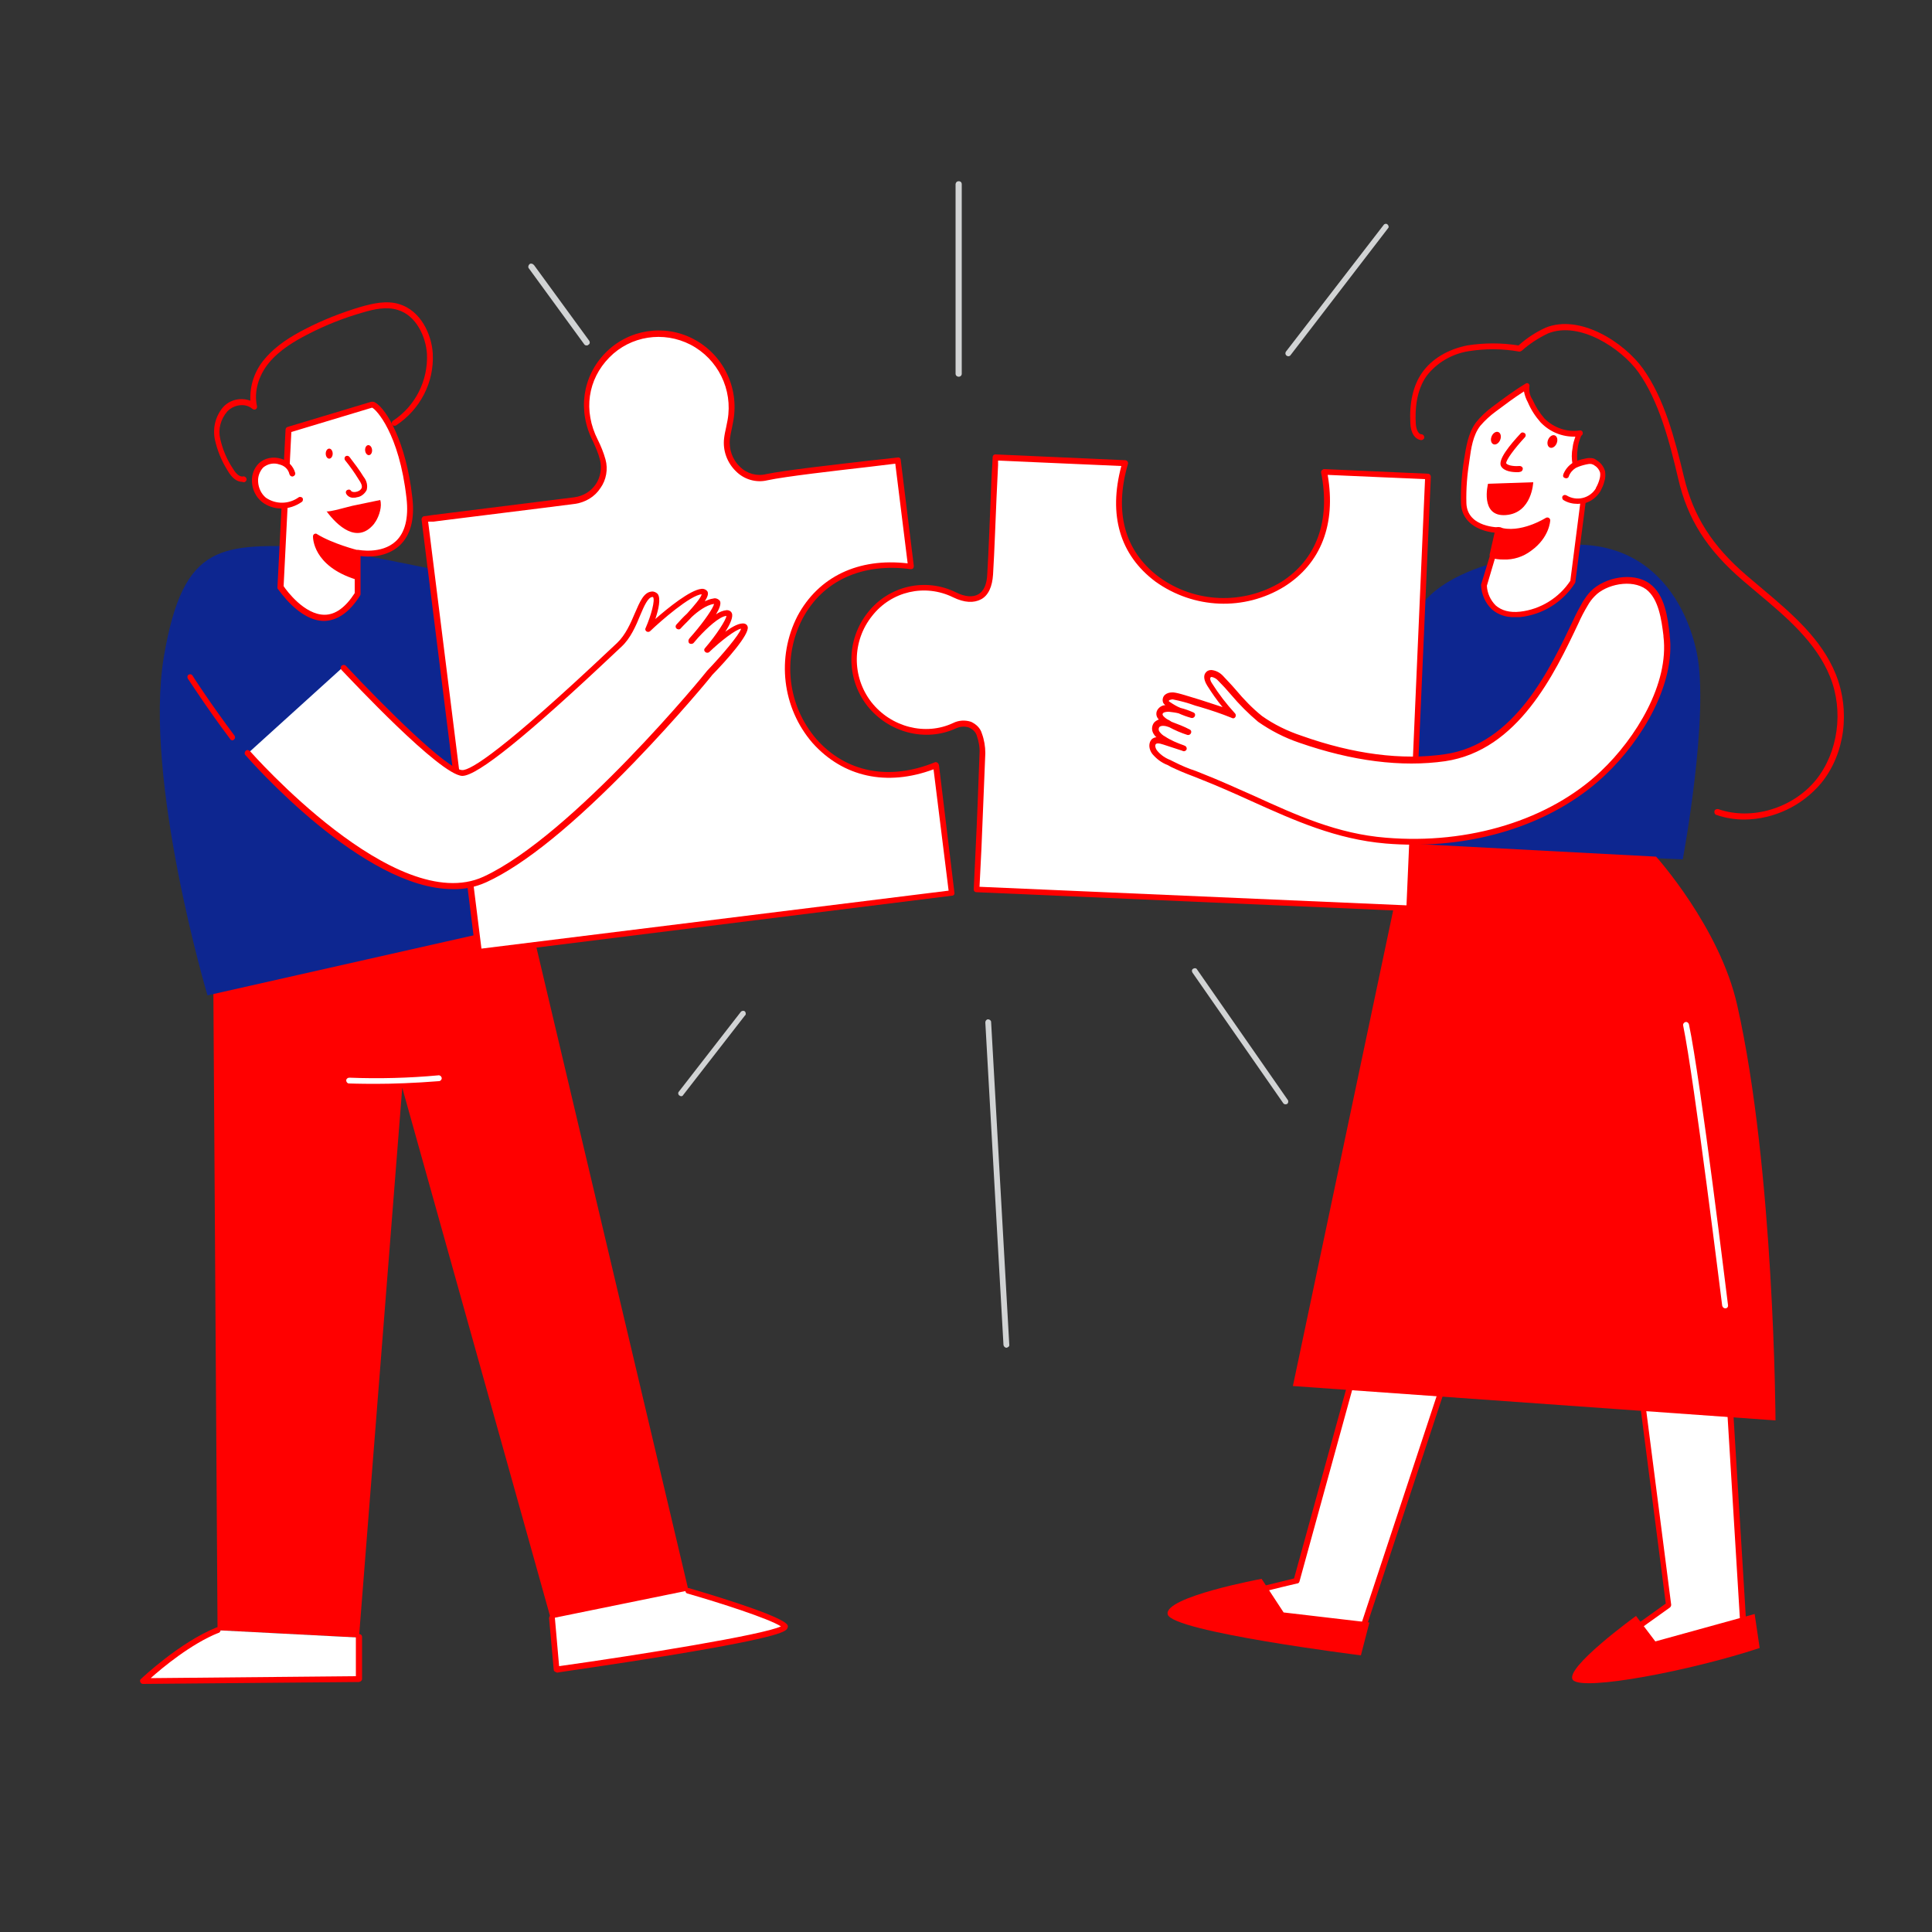 <svg xmlns="http://www.w3.org/2000/svg" xmlns:xlink="http://www.w3.org/1999/xlink" transform="scale(1)" id="Layer_1" x="0px" y="0px" viewBox="0 0 500 500" xml:space="preserve" class="show_show__wrapper__graphic__5Waiy "><rect x="0" y="0" width="500" height="500" fill="#333333" stroke="none"/><title>React</title><style type="text/css">	.st0{fill:#D1D3D4;}	.st1{fill:#ff0000;}	.st2{fill:#FFFFFF;}	.st3{fill:#0d2690;}</style><g id="lines"><path class="st0" d="M332.7,285.8c-0.2,0-0.5-0.1-0.6-0.3l-23.5-33.8c-0.2-0.3-0.2-0.8,0.2-1c0.3-0.2,0.8-0.2,1,0.2l23.5,33.8  c0.2,0.3,0.1,0.8-0.2,1C333,285.7,332.9,285.8,332.7,285.8z"></path><path class="st0" d="M333.4,92.2c-0.2,0-0.3-0.1-0.5-0.2c-0.3-0.3-0.3-0.7-0.1-1l25.3-32.8c0.2-0.3,0.7-0.4,1-0.1c0,0,0,0,0,0  c0.3,0.3,0.4,0.7,0.1,1L334,91.9C333.9,92.1,333.6,92.2,333.4,92.2z"></path><path class="st0" d="M176.3,283.7c-0.2,0-0.3-0.1-0.5-0.2c-0.3-0.2-0.4-0.7-0.1-1l16-20.6c0.2-0.3,0.7-0.4,1-0.2s0.4,0.7,0.2,1  c0,0,0,0.1-0.1,0.1l-16,20.6C176.7,283.6,176.5,283.7,176.3,283.7z"></path><path class="st0" d="M260.5,348.8c-0.4,0-0.7-0.3-0.8-0.7l-4.7-83.5c0-0.4,0.3-0.8,0.7-0.8c0.4,0,0.8,0.3,0.8,0.7l4.7,83.5  C261.3,348.4,260.9,348.7,260.5,348.8C260.5,348.7,260.5,348.8,260.5,348.8L260.5,348.8z"></path><path class="st0" d="M248.1,97.5c-0.4,0-0.8-0.3-0.8-0.8V47.7c0-0.4,0.3-0.8,0.8-0.8s0.8,0.3,0.8,0.8v49.1  C248.9,97.1,248.6,97.5,248.1,97.5z"></path><path class="st0" d="M151.8,89.4c-0.2,0-0.5-0.1-0.6-0.3l-14.3-19.6c-0.3-0.3-0.2-0.8,0.1-1.1c0.3-0.3,0.8-0.2,1.1,0.1  c0,0,0,0.1,0.1,0.1l14.3,19.6c0.2,0.3,0.2,0.8-0.2,1c0,0,0,0,0,0C152.1,89.4,152,89.4,151.8,89.4z"></path></g><g id="Character_man_and_puzzle"><polygon class="st1" points="137.6,240 178.2,411.7 142.9,420.2 104.1,281.5 92.9,423.8 56.3,421.9 55,223.1  "></polygon><path class="st2" d="M126.6,151.7c-0.2,0.9,71.3,11.3,71.3,11.3l-5.2,22.8c0,0-46.9-5.2-71.8-9.1L126.6,151.7z"></path><path class="st1" d="M192.7,186.4L192.7,186.4c-0.6,0-47.3-5.2-71.9-9.1c-0.2,0-0.4-0.2-0.5-0.3c-0.1-0.2-0.2-0.4-0.1-0.6l5.6-24.9  l0,0c0.1-0.4,0.5-0.6,0.9-0.6c0.1,0,0.2,0.1,0.3,0.2c2.8,1,43.8,7.2,70.9,11.1c0.2,0,0.4,0.1,0.5,0.3c0.1,0.2,0.2,0.4,0.1,0.6  l-5.2,22.8C193.3,186.2,193,186.4,192.7,186.4z M121.8,175.9c23.1,3.7,64.5,8.3,70.3,9l4.9-21.4c-53.4-7.7-66.5-10.1-69.8-11  L121.8,175.9z M127.3,151.7c0,0.1,0,0.1,0,0.2l0,0C127.3,151.8,127.3,151.7,127.3,151.7L127.3,151.7z"></path><path class="st3" d="M85.5,142.5c0.3-0.9,43.6,8.4,43.6,8.4l-1.6,32.5l-29.7-10.6C97.9,172.8,83.6,148.5,85.5,142.5z"></path><path class="st3" d="M114.1,162c-0.6-1.8-8.9-19.9-32.8-20.5s-33.8-1.6-38.9,28.5c-5.3,31.8,11.3,87.6,11.3,87.6L145,237  C145,237,120.4,179.1,114.1,162z"></path><path class="st2" d="M232.4,119.1l3.4,27.5c-13-1.7-23.4,3-28.7,13.1c-5.5,10.4-4,23.1,3.8,32c7.9,8.8,19.2,11.1,31.4,6.2l4.1,33.1  l-122.4,15.3l-14-112c1.9-0.2,29.1-3.6,38.8-4.8c4.7-0.5,8.1-4.7,7.5-9.4c0-0.4-0.1-0.8-0.2-1.1c-0.5-1.7-1.1-3.3-1.9-4.9  c-3.9-7.6-2.8-16.2,3.1-22.1c5.7-5.8,14.6-7.2,21.8-3.5c7.4,3.8,11.5,12,10,20.3c-0.3,1.6-0.6,3.1-0.9,4.7  c-0.8,5.3,3.9,11.4,10.3,10C204.7,122.2,225.7,120,232.4,119.1z"></path><path class="st1" d="M123.9,247.1c-0.2,0-0.3-0.1-0.5-0.1c-0.2-0.1-0.3-0.3-0.3-0.5l-14-112c0-0.2,0-0.4,0.2-0.6  c0.1-0.2,0.3-0.3,0.5-0.3l2.1-0.3l36.7-4.6c2.3-0.3,4.3-1.5,5.6-3.4c1.2-1.8,1.6-4.1,1.1-6.2c-0.4-1.7-1.1-3.2-1.8-4.8  c-4.1-7.9-2.8-16.9,3.2-23c6-6.1,15.2-7.5,22.7-3.6c7.7,4,11.9,12.5,10.4,21.1c-0.1,0.7-0.3,1.4-0.4,2.1c-0.2,0.9-0.4,1.8-0.5,2.6  c-0.3,2.7,0.6,5.4,2.6,7.3c1.8,1.8,4.4,2.5,6.8,1.9c4.7-1,17.4-2.4,26.7-3.5c3-0.3,5.6-0.6,7.3-0.8c0.4-0.1,0.8,0.2,0.8,0.6  c0,0,0,0,0,0l3.4,27.5c0,0.2-0.1,0.5-0.2,0.6c-0.2,0.2-0.4,0.2-0.6,0.2c-12.6-1.7-22.8,3-28,12.8c-5.3,10.2-3.9,22.5,3.6,31.2  c7.6,8.6,18.8,10.8,30.6,6c0.2-0.1,0.5-0.1,0.7,0.1c0.2,0.1,0.3,0.3,0.4,0.6L247,231c0.1,0.4-0.2,0.8-0.6,0.8c0,0,0,0,0,0  L123.9,247.1L123.9,247.1z M110.8,135l13.8,110.5l120.9-15l-3.9-31.4c-12.1,4.5-23.4,2-31.3-6.8c-7.9-9.1-9.4-22.2-3.9-32.9  c5.4-10.1,15.7-15.1,28.5-13.6l-3.2-25.8l-6.6,0.8c-8.7,1-21.9,2.5-26.5,3.5c-2.9,0.7-6-0.2-8.1-2.3c-2.3-2.2-3.5-5.4-3.1-8.6  c0.1-0.9,0.3-1.8,0.5-2.7c0.1-0.7,0.3-1.3,0.4-2c1.4-7.9-2.5-15.8-9.6-19.5c-7-3.6-15.5-2.3-21,3.3c-5.6,5.7-6.8,13.8-3,21.3  c0.8,1.6,1.5,3.3,2,5.1c0.7,2.5,0.2,5.3-1.3,7.4c-1.5,2.3-3.9,3.7-6.6,4.1c-8.4,1.1-29.7,3.7-36.7,4.6L110.8,135z"></path><path class="st2" d="M92.5,153.8v-10.7c0,0,15.4,3.1,13.4-14.3s-8.6-24.4-9.7-24.1l-21.5,6.4L72.6,152  C72.6,152,83.3,168.6,92.5,153.8z"></path><path class="st1" d="M83.9,160.7c-6.5,0-11.7-8-12-8.3c-0.1-0.1-0.1-0.3-0.1-0.4l2.1-40.8c0-0.3,0.2-0.6,0.5-0.7L96,104  c0.5-0.1,0.9,0,1.3,0.3c2.8,1.8,7.8,10.1,9.4,24.4c0.7,5.7-0.5,9.9-3.3,12.5c-3.4,3.1-8.2,3-10.1,2.7v9.8c0,0.1,0,0.3-0.1,0.4  C90.5,158.4,87.4,160.6,83.9,160.7L83.9,160.7z M73.4,151.7c0.8,1.2,5.4,7.4,10.6,7.4l0,0c2.8,0,5.4-1.9,7.8-5.6v-10.4  c0-0.2,0.1-0.4,0.3-0.6c0.2-0.1,0.4-0.2,0.6-0.2c0.1,0,6,1.2,9.7-2.2c2.4-2.2,3.4-6,2.8-11.2c-1.9-16.8-7.9-23-8.9-23.4l-20.9,6.3  L73.4,151.7z M92.5,153.7L92.5,153.7z"></path><path class="st2" d="M75.6,122.6c-0.7-3.3-5.6-4.4-8.1-2.1s-1.9,6.8,0.8,8.9c2.7,2.1,6.7,1.9,9.4-0.1"></path><path class="st1" d="M72.8,131.6c-1.8,0-3.6-0.6-5-1.7c-1.6-1.3-2.5-3.2-2.6-5.2c-0.1-1.8,0.5-3.5,1.8-4.8c1.5-1.4,3.7-1.8,5.7-1.2  c1.8,0.5,3.2,1.9,3.7,3.7c0.1,0.4-0.2,0.8-0.6,0.9c-0.4,0.1-0.8-0.2-0.9-0.6c-0.3-1.3-1.3-2.2-2.6-2.5c-1.4-0.5-3-0.2-4.2,0.8  c-0.9,1-1.4,2.3-1.3,3.7c0.1,1.6,0.8,3.1,2,4.1c2.6,1.8,6,1.7,8.5-0.1c0.3-0.2,0.8-0.1,1,0.2c0.2,0.3,0.1,0.8-0.2,1  C76.5,131,74.7,131.6,72.8,131.6z"></path><path class="st2" d="M89.9,118.5c1.3,1.7,2.5,3.4,3.7,5.2c0.7,0.8,0.9,1.8,0.7,2.8c-0.4,0.8-1.1,1.3-2,1.5c-0.7,0.3-1.5,0-2-0.5"></path><path class="st1" d="M91.6,128.8c-0.8,0.1-1.6-0.3-2-1c-0.2-0.4-0.1-0.8,0.3-1s0.8-0.1,1,0.3c0.2,0.2,0.7,0.3,1.2,0.2  c0.6-0.1,1.2-0.4,1.5-1c0.2-0.6-0.2-1.4-0.7-2.1c-1.1-1.8-2.3-3.5-3.6-5.1c-0.2-0.3-0.2-0.7,0.1-1c0.3-0.2,0.7-0.2,1,0.1  c1.3,1.7,2.6,3.4,3.7,5.2c0.8,1,1.1,2.2,0.8,3.4c-0.5,1-1.5,1.8-2.6,1.9C92.1,128.8,91.8,128.8,91.6,128.8z"></path><ellipse class="st1" transform="matrix(1 -1.047197e-03 1.047197e-03 1 -0.123 8.925720e-02)" cx="85.2" cy="117.4" rx="0.9" ry="1.3"></ellipse><ellipse class="st1" transform="matrix(0.996 -8.854660e-02 8.854660e-02 0.996 -9.941 8.909)" cx="95.4" cy="116.5" rx="0.9" ry="1.3"></ellipse><path class="st1" d="M62.7,124.7c-1.1,0-2.5-0.6-3.9-3.1c-1.5-2.4-2.6-5.1-3.2-7.9c-0.6-3,0.2-6.1,2.2-8.4c1.8-1.9,4.5-2.5,7-1.6  c-0.2-3.9,1.1-7.8,3.7-10.8c3-3.6,7.1-6,10.4-7.7c4.6-2.4,9.5-4.3,14.5-5.8c3.2-0.9,6.7-1.7,9.9-0.7c5.6,1.7,8.4,7.8,8.7,12.8  c0.4,7.5-3.3,14.5-9.5,18.6c-0.4,0.2-0.8,0.1-1-0.2c-0.2-0.4-0.1-0.8,0.2-1c5.8-3.8,9.1-10.4,8.8-17.3c-0.3-4.5-2.8-10-7.6-11.4  c-2.9-0.9-6.1-0.2-9.1,0.7c-4.9,1.4-9.7,3.3-14.3,5.7c-3.1,1.6-7.1,3.9-9.9,7.3s-3.9,7.6-3.1,11.2c0.1,0.3-0.1,0.7-0.3,0.8  c-0.3,0.2-0.6,0.1-0.9-0.1c-1.7-1.5-4.7-1.2-6.5,0.7c-1.7,2-2.4,4.6-1.8,7.1c0.6,2.6,1.6,5.1,3.1,7.4c0.7,1.2,1.7,2.5,2.8,2.3  c0.4-0.1,0.8,0.2,0.9,0.6c0.1,0.4-0.2,0.8-0.6,0.9C63.1,124.8,62.9,124.8,62.7,124.7z"></path><path class="st1" d="M92.5,143.1c0,0-6.7-1.7-10.9-4.3c0,0-0.2,7.1,10.7,10.5L92.5,143.1z"></path><path class="st1" d="M92.4,150c-0.1,0-0.1,0-0.2,0C80.9,146.5,81,139.1,81,138.8c0-0.4,0.3-0.7,0.7-0.7c0.1,0,0.2,0,0.3,0.1  c4,2.5,10.6,4.2,10.7,4.2c0.3,0.1,0.5,0.4,0.5,0.7l-0.1,6.2c0,0.2-0.1,0.4-0.3,0.6C92.7,150,92.5,150,92.4,150z M82.5,140.1  c0.5,2,2.3,5.9,9.2,8.3l0.1-4.8C88.6,142.8,85.5,141.6,82.5,140.1L82.5,140.1z"></path><path class="st2" d="M64.1,195c0,0,37.8,43.5,61.3,32.7s58.2-53.5,58.2-53.5s10.9-11.4,8.8-12s-9.4,6.3-9.4,6.3s8.1-9.7,5-9.7  s-9.1,7.2-9.1,7.2s9.7-10.9,5.6-10.3s-9.1,6.6-9.1,6.6s9.7-9.4,5.9-9.1s-13.8,9.7-13.8,9.7s4.1-9.4,0.9-9.1s-3.8,8.8-8.4,13.1  s-35,33.5-40.7,33.1s-30.7-27.2-30.7-27.2"></path><path class="st1" d="M117.1,230.1c-23.1,0-52.2-33.1-53.6-34.7c-0.3-0.3-0.2-0.8,0.1-1.1c0.3-0.3,0.8-0.2,1.1,0.1l0,0  c0.4,0.4,37.7,42.9,60.4,32.5c23-10.6,57.6-52.8,57.9-53.3c4-4.2,8.3-9.3,8.8-10.9c-1.4,0.2-5.3,3.2-8.3,6.1  c-0.3,0.2-0.8,0.2-1.1-0.2c-0.2-0.2-0.2-0.6,0-0.8c3.1-3.6,5.5-7.4,5.6-8.4c-1.8,0.1-5,3.1-7.3,5.6c-0.4,0.5-0.8,0.9-1.2,1.4  c-0.3,0.3-0.8,0.3-1.1,0.1c-0.3-0.3-0.3-0.8-0.1-1.1c0.1-0.2,0.5-0.6,1.1-1.3c3-3.5,5.2-6.8,5.4-7.8h-0.1c-1.9,0.3-4.1,1.9-5.7,3.4  c-0.9,1-2,2-2.9,3c-0.3,0.3-0.8,0.2-1.1-0.1c-0.2-0.3-0.2-0.6,0-0.9c0.9-1,1.8-2,2.8-2.9c1.9-2.1,3.6-4.1,3.8-5l0,0  c-2.9,0.2-10.6,6.9-13.3,9.5c-0.3,0.3-0.7,0.3-1,0.1c-0.3-0.2-0.4-0.6-0.2-0.9c1.4-3.2,2.5-7.2,1.9-8c0,0,0,0-0.2,0  c-1.1,0.1-2.1,2.3-3.1,4.7c-1.1,2.7-2.5,6-4.9,8.2l-1.6,1.5c-23,21.7-35.6,31.8-39.5,31.9h-0.1c-5.8-0.3-28.6-24.7-31.2-27.4  c-0.3-0.3-0.3-0.8,0-1.1c0.3-0.3,0.8-0.3,1.1,0c10,10.7,26.2,26.8,30.1,27c2.2,0.1,10.7-5.2,38.5-31.4l1.6-1.5  c2.2-2.1,3.5-5.1,4.6-7.7c1.3-3,2.3-5.4,4.3-5.6c0.6-0.1,1.2,0.2,1.6,0.6c0.9,1.2,0.2,4.1-0.6,6.5c3.3-2.9,9-7.5,11.9-7.8  c0.6-0.1,1.3,0.2,1.6,0.7c0.3,0.6,0,1.4-0.7,2.5c0.7-0.3,1.4-0.6,2.2-0.7c0.6-0.2,1.3,0.1,1.7,0.6c0.4,0.7-0.1,2-1,3.5  c0.8-0.6,1.8-1,2.8-1.1c0.6,0,1.1,0.3,1.3,0.8c0.4,0.9-0.4,2.8-1.7,4.8c1.9-1.4,3.8-2.4,5-2.1c0.4,0.1,0.7,0.4,0.8,0.8  c0.5,2-5.5,8.7-9.2,12.5c0,0.1-8.8,10.8-20.3,22.7c-15.5,16-28.3,26.4-38.1,30.9C123,229.6,120.1,230.2,117.1,230.1z"></path><path class="st1" d="M97.2,135c-0.2,0.2-0.3,0.5-0.5,0.7c-4.3,5.1-9.4,0.4-12.2-3.4c0.3,0.4,6.1-1.3,6.7-1.4l7.2-1.5  C98.9,131,98.2,133.4,97.2,135z"></path><path class="st2" d="M142.9,418.8l1.2,13.2c0,0,61.7-8.7,59.1-11.3s-25-9.1-25-9.1"></path><path class="st1" d="M144.1,432.8c-0.2,0-0.3-0.1-0.5-0.2c-0.2-0.1-0.3-0.3-0.3-0.5l-1.2-13.3c0-0.4,0.3-0.8,0.7-0.8  s0.8,0.3,0.8,0.7l1.1,12.5c20.7-2.9,52.9-8.1,57.4-10.3c-3.1-2-15.8-6.1-24.2-8.5c-0.4-0.1-0.6-0.5-0.5-0.9  c0.1-0.4,0.5-0.6,0.9-0.5c2.3,0.7,22.7,6.6,25.3,9.3c0.3,0.3,0.4,0.6,0.2,1c-0.3,0.8-0.7,2.2-30.5,7.1c-14.5,2.4-29.1,4.4-29.2,4.5  L144.1,432.8z"></path><path class="st2" d="M92.9,423.8v10.8L37,435c0,0,9.8-9.4,19.2-13.1"></path><path class="st1" d="M37,435.8c-0.3,0-0.6-0.2-0.7-0.5c-0.1-0.3-0.1-0.6,0.2-0.8c0.4-0.4,10.1-9.5,19.5-13.3c0.4-0.2,0.8,0,1,0.4  c0,0,0,0,0,0c0.2,0.4,0,0.8-0.4,1c0,0,0,0-0.1,0c-7,2.8-14.5,9-17.5,11.7l53.1-0.5v-10.1c0-0.4,0.3-0.8,0.8-0.8s0.8,0.3,0.8,0.8  v10.8c0,0.4-0.3,0.7-0.8,0.8L37,435.8z"></path><path class="st2" d="M97.2,280.5c-4.2,0-6.9-0.1-6.9-0.1c-0.4,0-0.7-0.4-0.7-0.8c0,0,0,0,0,0c0-0.4,0.4-0.7,0.8-0.7c0,0,0,0,0,0  c7.7,0.3,15.4,0.1,23-0.6c0.4-0.1,0.8,0.2,0.9,0.6s-0.2,0.8-0.6,0.9c0,0-0.1,0-0.1,0C107.3,280.3,101.5,280.5,97.2,280.5z"></path><path class="st1" d="M60.2,191.6c-0.2,0-0.5-0.1-0.6-0.3c-6.1-8.1-10.9-15.6-11-15.7c-0.2-0.4-0.1-0.8,0.2-1c0.4-0.2,0.8-0.1,1,0.2  c0,0.1,4.9,7.6,10.9,15.6c0.2,0.3,0.2,0.8-0.2,1C60.5,191.5,60.3,191.6,60.2,191.6z"></path></g><g id="Character_women_and_puzzle"><path class="st2" d="M369.6,284.8l-34.2,124.3c0,0-27,6.3-26.4,8s42.5,7.4,42.5,7.4l42.6-128.8"></path><path class="st1" d="M351.6,425.3h-0.1c-42.4-5.7-43-7.4-43.1-7.9c-0.1-0.3,0-0.5,0.1-0.8c1.1-2,18.5-6.2,26.4-8.1l34.1-123.9  c0.1-0.4,0.6-0.6,1-0.4c0.3,0.1,0.5,0.5,0.5,0.8l-34.2,124.3c-0.1,0.3-0.3,0.5-0.6,0.5c-10.8,2.5-22.5,5.7-25.3,7.1  c4.4,1.5,26.5,4.8,40.8,6.7l42.4-128.2c0.1-0.4,0.5-0.6,0.9-0.5c0.4,0.1,0.6,0.5,0.5,0.9c0,0,0,0.1,0,0.1l-42.6,128.8  C352.2,425.1,351.9,425.3,351.6,425.3z"></path><path class="st2" d="M442.6,279.6l8.9,144.9c0,0-42.2,9.1-42.3,8s22.7-17.4,22.7-17.4l-17.2-133.8"></path><path class="st1" d="M409.5,433.4c-0.2,0-0.5,0-0.7-0.1c-0.2-0.1-0.3-0.3-0.4-0.5c-0.1-0.5-0.2-1.5,22.7-17.8l-17.2-133.4  c-0.1-0.4,0.2-0.8,0.6-0.8c0,0,0,0,0,0c0.4-0.1,0.8,0.2,0.8,0.6c0,0,0,0,0,0l17.2,133.9c0,0.3-0.1,0.5-0.3,0.7  c-7.1,5-18,13-21.4,16c5.8-0.7,26.3-5,39.8-7.9l-8.8-144.3c0-0.4,0.3-0.8,0.7-0.8c0.4,0,0.8,0.3,0.8,0.7l8.9,145  c0,0.4-0.2,0.7-0.6,0.8C426.9,430.6,412.7,433.4,409.5,433.4z"></path><path class="st2" d="M374.4,158.7c-2.2,0.7-4.3,1.3-6.5,1.9c-17.4,4.6-35.2,7.3-53.2,6.8c-6-0.1-14,0-19.5-2.6  c-4.3-2-8.3-5.6-12.3-8.2c-1-0.7-2.6-1.2-3.2-0.1c-0.4,0.8,0.2,1.8,0.9,2.4c2.3,2.3,4.8,4.5,7.4,6.4c-5.1-0.9-10.3-1.3-15.5-1.4  c-0.2,0-0.5,0-0.7,0.1c-0.6,0.4,0.2,1.3,0.9,1.6c1.6,0.6,3.2,1.2,4.9,1.6c-1.6-0.5-3.2-0.8-4.8-0.8c-0.7,0-1.6,0.1-1.9,0.7  c-0.4,0.9,0.7,1.8,1.6,2.2c1.5,0.6,3.1,1.2,4.7,1.6c-1.9,0-3.7,0.2-5.5,0.7c-0.3,0.1-0.6,0.2-0.8,0.5c-0.2,0.2-0.2,0.5-0.2,0.8  c0.1,1.5,1.7,2.6,3.2,2.9c1.5,0.2,3.1,0.5,4.6,0.8c-1.4,0.1-2.8-0.4-4.2-0.3s-2.9,1.2-2.6,2.6c0.2,1.2,1.7,1.7,2.8,1.9  c23.3,5.2,47.2,7.3,71.1,6c11.9-0.6,23.8-2,35.5-4.2c10.6-2,21.5-3.7,28.6-12.6c0.5-0.7,1-1.4,1.5-2.1c1.6-2.4,2.9-5.2,2.3-8  c-1.8-8.6-13.2-7.8-19.7-6.6S380.8,156.7,374.4,158.7z"></path><path class="st1" d="M331.7,187.8c-19.3,0-38.6-2.1-57.4-6.4c-1.3-0.3-3.1-0.9-3.4-2.5c-0.1-0.7,0-1.4,0.5-2  c0.3-0.4,0.7-0.7,1.1-0.9c-1.4-0.5-2.3-1.7-2.5-3.2c-0.1-0.5,0-0.9,0.3-1.3c0.3-0.4,0.7-0.6,1.2-0.7c0.6-0.2,1.3-0.3,1.9-0.4  c-0.4-0.1-0.8-0.3-1.2-0.4c-0.9-0.3-1.6-1-2.1-1.8c-0.2-0.4-0.2-0.9,0-1.4c0.3-0.5,0.8-0.9,1.3-1c-0.3-0.3-0.5-0.7-0.6-1.1  c-0.1-0.4,0.1-0.9,0.5-1.2c0.3-0.2,0.7-0.3,1.1-0.3c4.2,0,8.5,0.4,12.7,0.9c-1.8-1.4-3.5-3-5.1-4.6c-1.5-1.5-1.4-2.6-1-3.3  c0.2-0.5,0.7-0.8,1.2-0.9c1.1-0.1,2.2,0.2,3.1,0.8c1.4,0.9,2.7,1.9,4.1,2.9c2.5,2,5.2,3.7,8.1,5.2c4.7,2.2,11.5,2.3,17,2.4h2.2  c16.7,0.4,34.1-1.8,53-6.8c1.9-0.5,3.9-1.1,6.5-1.9l0,0c1.2-0.4,2.5-0.8,3.7-1.2c5.1-1.7,10.4-3.2,15.7-4.3  c5.5-1.1,18.6-2.5,20.6,7.2c0.5,2.6-0.3,5.5-2.4,8.6c-0.5,0.7-1,1.4-1.6,2.1c-7.1,8.7-17.6,10.7-27.8,12.6l-1.3,0.2  c-11.8,2.2-23.7,3.6-35.6,4.2C340.9,187.7,336.3,187.8,331.7,187.8z M274.6,177h-0.3c-0.7,0.1-1.3,0.4-1.7,0.9  c-0.2,0.2-0.3,0.5-0.2,0.8c0.1,0.6,0.9,1.1,2.3,1.4c23.2,5.2,47.1,7.3,70.9,6c11.9-0.6,23.7-2,35.4-4.2l1.3-0.2  c9.9-1.9,20.1-3.8,26.9-12.1c0.5-0.6,1-1.3,1.5-2c1.9-2.8,2.6-5.3,2.2-7.5c-1.7-8.3-13.8-7-18.9-6c-5.3,1.1-10.4,2.5-15.5,4.3  c-1.2,0.4-2.5,0.8-3.7,1.2c-2.6,0.8-4.6,1.4-6.5,1.9c-19.1,5-36.6,7.2-53.5,6.8h-2.2c-5.6-0.1-12.6-0.2-17.6-2.6  c-2.9-1.5-5.7-3.3-8.3-5.4c-1.4-1-2.7-2-4-2.9c-0.5-0.4-1.2-0.6-1.9-0.6c-0.1,0-0.2,0.1-0.2,0.2c-0.2,0.3,0.1,0.9,0.8,1.5  c2.3,2.3,4.7,4.4,7.3,6.3c0.3,0.2,0.4,0.6,0.3,0.9c-0.1,0.3-0.5,0.5-0.8,0.4c-5.1-0.9-10.2-1.3-15.3-1.4c0.1,0.1,0.3,0.2,0.4,0.3  c1.1,0.4,2.1,0.8,3.2,1.1c0.5,0.1,1.1,0.3,1.6,0.4c0.4,0.1,0.6,0.5,0.5,0.9c-0.1,0.4-0.5,0.6-0.9,0.5c-0.5-0.1-1-0.3-1.5-0.4  c-1-0.2-2.1-0.4-3.1-0.4c-0.6,0-1.1,0.1-1.2,0.3c0,0.1,0,0.1,0,0.2c0.3,0.5,0.7,0.8,1.3,1c1.5,0.6,3.1,1.1,4.6,1.6  c0.4,0.1,0.6,0.5,0.5,0.8c-0.1,0.4-0.4,0.6-0.8,0.6c-1.8,0-3.6,0.2-5.3,0.7c-0.2,0-0.3,0.1-0.4,0.2c0,0.1,0,0.2,0,0.3  c0.1,1.1,1.4,2,2.6,2.3c0.6,0.1,1.2,0.2,1.8,0.3c0.9,0.1,1.9,0.3,2.8,0.6c0.3,0.1,0.5,0.5,0.5,0.8c-0.1,0.3-0.3,0.6-0.7,0.6  c-0.8,0-1.5,0-2.2-0.2C275.7,177.1,275.1,177,274.6,177z"></path><path class="st1" d="M326.5,408.6l5.7,8.7l22.2,2.6l-2.2,8.5c0,0-48.9-6.1-50-10.6S326.5,408.6,326.5,408.6z"></path><path class="st3" d="M386.4,145.8c0,0-15.4,3.6-20,13.2s0.9,60.5,0.9,60.5l68.2,2.9c0,0,7-37.5,3.6-53.6S422,131.2,386.4,145.8z"></path><path class="st2" d="M388.4,137.2l-4.4,14.3c0,0,0.1,8.4,9.4,7.5c5.6-0.6,10.6-3.7,13.6-8.5l3.3-25.5c-1.5-1.2-2.4-2.9-2.7-4.8  c-0.2-1.4-0.2-2.8,0-4.2c0.1-0.5,0.7-3.7,1.3-3.8c-3.6,0.6-7.2-0.7-9.8-3.3c-1.3-1.5-2.4-3.2-3.2-5.1c-0.6-1.2-1.2-2.5-0.8-3.8  c-2.9,1.9-5.8,3.9-8.5,6c-1.5,1.1-2.9,2.4-4.1,3.8c-2,2.6-2.5,6.1-3,9.2c-0.6,3.7-0.9,7.5-0.8,11.2  C379.1,137.3,388.4,137.2,388.4,137.2z"></path><path class="st1" d="M392,159.7c-2.2,0.1-4.3-0.6-5.9-2c-1.7-1.6-2.7-3.9-2.8-6.2c0-0.1,0-0.1,0-0.2l4.1-13.4  c-3.6-0.2-9.1-2-9.3-7.7c-0.1-3.8,0.2-7.6,0.8-11.3c0.5-3,1-6.8,3.1-9.6c1.2-1.5,2.7-2.9,4.2-4c2.8-2.1,5.6-4.2,8.6-6  c0.2-0.2,0.6-0.2,0.8,0c0.2,0.2,0.3,0.5,0.2,0.8c-0.1,1.1,0.1,2.3,0.8,3.3c0.8,1.8,1.8,3.4,3.1,4.9c2.4,2.4,5.8,3.6,9.1,3.1  c0.4-0.1,0.8,0.2,0.8,0.6c0.1,0.3-0.1,0.6-0.4,0.8c-0.4,1-0.8,2.1-0.9,3.3c-0.2,1.3-0.2,2.7,0,4c0.2,1.7,1.1,3.2,2.4,4.3  c0.2,0.2,0.3,0.4,0.3,0.7l-3.3,25.5c0,0.1,0,0.2-0.1,0.3c-3.1,4.9-8.4,8.2-14.2,8.8C393,159.7,392.5,159.7,392,159.7z M384.8,151.6  c0.1,1.9,0.9,3.7,2.3,5.1c1.5,1.3,3.6,1.9,6.3,1.6c5.3-0.6,10.1-3.6,13-8l3.2-25c-1.4-1.3-2.3-3.1-2.6-5c-0.3-1.5-0.3-3,0-4.5  c0.1-1,0.4-1.9,0.7-2.8c-3.4,0.1-6.6-1.2-9-3.7c-1.4-1.6-2.5-3.3-3.3-5.2c-0.5-0.9-0.8-1.8-1-2.8c-2.5,1.6-4.9,3.4-7.3,5.2  c-1.5,1.1-2.8,2.3-4,3.7c-1.9,2.4-2.4,5.9-2.8,8.9c-0.6,3.7-0.9,7.4-0.8,11.1c0.2,6.4,8.5,6.3,8.8,6.3c0.2,0,0.4,0.1,0.6,0.3  c0.1,0.2,0.2,0.4,0.1,0.6L384.8,151.6z"></path><path class="st2" d="M405.4,122.8c0.4-1,1.2-1.9,2.1-2.5c0.9-0.5,1.9-0.8,2.9-1c0.6-0.2,1.1-0.2,1.7-0.1c0.4,0.1,0.8,0.3,1.1,0.6  c0.8,0.5,1.4,1.3,1.6,2.2c0.1,0.8,0,1.5-0.2,2.3c-0.2,0.8-0.5,1.6-0.9,2.3c-1.8,3-5.6,4-8.6,2.2c0,0-0.1,0-0.1-0.1"></path><path class="st1" d="M408.3,130.4c-1.3,0-2.6-0.3-3.7-1c-0.3-0.2-0.4-0.7-0.2-1c0.2-0.3,0.6-0.4,1-0.2c2.6,1.6,6,0.8,7.6-1.8  c0,0,0,0,0-0.1c0.4-0.7,0.7-1.4,0.9-2.1c0.2-0.6,0.3-1.3,0.2-1.9c-0.2-0.7-0.7-1.4-1.4-1.8c-0.2-0.2-0.5-0.3-0.8-0.4  c-0.5-0.1-0.9,0-1.4,0.1c-0.9,0.2-1.9,0.5-2.7,0.9c-0.8,0.5-1.5,1.3-1.8,2.2c-0.1,0.4-0.6,0.6-1,0.4c0,0,0,0,0,0  c-0.4-0.1-0.6-0.5-0.4-0.9c0,0,0,0,0-0.1c0.5-1.2,1.3-2.2,2.4-2.9c1-0.6,2.1-0.9,3.2-1.1c0.7-0.2,1.3-0.2,2-0.1  c0.5,0.1,0.9,0.4,1.3,0.7c0.9,0.6,1.6,1.6,1.9,2.7c0.1,0.9,0.1,1.8-0.2,2.6c-0.2,0.9-0.6,1.7-1,2.5c-1,1.6-2.5,2.8-4.4,3.2  C409.4,130.3,408.8,130.4,408.3,130.4z"></path><path class="st1" d="M386.2,143.8c3.3,0.8,6.8,0.2,9.7-1.8c4.5-3.3,4.6-7.4,4.6-7.4s-7,4.5-12.8,2.5L386.2,143.8z"></path><path class="st1" d="M389.1,144.8c-1.1,0-2.1-0.1-3.1-0.4c-0.3-0.1-0.5-0.5-0.5-0.8l1.5-6.6c0-0.2,0.2-0.4,0.3-0.5  c0.2-0.1,0.4-0.1,0.6-0.1c5.4,1.9,12.2-2.4,12.2-2.4c0.2-0.1,0.5-0.1,0.7,0c0.2,0.1,0.4,0.4,0.4,0.6c0,0.2-0.2,4.5-4.9,7.9  C394.2,144.1,391.7,144.9,389.1,144.8z M387,143.2c2.9,0.6,6-0.1,8.4-1.8c1.9-1.3,3.4-3.3,4.1-5.5c-2.2,1.2-7,3.2-11.4,2L387,143.2  z"></path><path class="st2" d="M394.1,112.7c0,0-5.9,6.2-5,7.6s4.2,1.1,4.2,1.1"></path><path class="st1" d="M392.6,122.2c-1.2,0-3.3-0.2-4.1-1.5c-1-1.6,2.2-5.5,5.1-8.6c0.3-0.3,0.8-0.2,1.1,0.1c0.2,0.3,0.2,0.6,0,0.9  c-2.7,2.9-5,6-4.9,6.8c0.5,0.7,2.5,0.8,3.5,0.7c0.4,0,0.8,0.3,0.8,0.7c0,0,0,0,0,0c0,0.4-0.3,0.8-0.7,0.8c0,0,0,0,0,0  C393.2,122.2,393,122.2,392.6,122.2z"></path><ellipse class="st1" transform="matrix(0.373 -0.928 0.928 0.373 145.724 444.461)" cx="401.8" cy="114.4" rx="1.7" ry="1.2"></ellipse><ellipse class="st1" transform="matrix(0.373 -0.928 0.928 0.373 137.29 430.342)" cx="387.2" cy="113.6" rx="1.7" ry="1.2"></ellipse><path class="st1" d="M385.1,125.2l11.7-0.4c0,0-0.3,8-7.1,8.5S385.1,125.2,385.1,125.2z"></path><path class="st1" d="M428.6,221.7c0,0,16.5,18.3,21,38.5c9.6,42.5,9.9,107.4,9.9,107.4l-124.9-8.9l29.6-140.4L428.6,221.7z"></path><path class="st1" d="M451.5,212.1c-2.5,0-5-0.4-7.3-1.2c-0.4-0.1-0.6-0.6-0.5-1c0.1-0.4,0.6-0.6,1-0.5c8.6,3,19.3-0.2,25.3-7.6  c5.7-7.1,7.2-17.8,3.6-26.7s-11.3-15.4-18.7-21.6c-1.3-1.1-2.6-2.2-3.9-3.3c-9.3-8-14.3-15.9-16.7-26.4c-2.3-9.8-5-20-10.3-27.5  c-4.5-6.2-15.3-13.3-23.4-10c-2.5,1.2-4.8,2.7-6.8,4.5c-0.2,0.1-0.4,0.2-0.6,0.2c-4.4-0.8-8.8-0.8-13.2-0.1  c-4.3,0.7-8.2,3-10.8,6.4c-2.7,3.8-3,8.8-2.8,12.2c0,0.4,0.2,2.8,1.5,2.9c0.4,0,0.7,0.4,0.7,0.8c0,0.4-0.4,0.7-0.8,0.7  c-1.6-0.2-2.7-1.8-2.8-4.3c-0.3-5.3,0.7-9.8,3-13.1c2.5-3.6,6.7-6.1,11.7-7.1c4.4-0.7,8.9-0.7,13.3,0c2.1-1.9,4.4-3.4,7-4.6  c8.9-3.6,20.3,3.8,25.2,10.6c5.5,7.7,8.2,18,10.6,28c2.4,10.1,7.2,17.8,16.3,25.6c1.3,1.1,2.6,2.2,3.9,3.3  c7.6,6.4,15.4,13,19.1,22.2c3.8,9.5,2.4,20.6-3.8,28.2C466.3,208.6,459.1,212,451.5,212.1z"></path><path class="st1" d="M455.4,426.5l-1.3-8.8l-25.7,7.1l-5-6.6c0,0-18.9,13.7-16.3,16.6S437.5,432.4,455.4,426.5z"></path><path class="st2" d="M257.6,118.3l33.6,1.5c-3.7,12.7-0.8,23.1,8.3,30c9.6,7,22.4,7.5,32.5,1.3c9.4-6,13.2-16.2,10.7-29l26.9,1.2  l-4.9,111.9l-112-4.9c0-0.9,0.1-1.7,0.1-2.6c0.5-10.9,1-21.7,1.4-32.6c0.1-1.7-0.2-3.3-0.8-4.9c-1.1-2.7-3.7-3.6-6.4-2.3  c-7.4,3.5-16.8,1.1-22.1-5.7c-5.3-6.9-5.2-16.4,0.2-23.2c5.2-6.6,14.3-8.7,21.9-5c5.3,2.6,8.9,0.6,9.2-5.4  c0.5-9.4,0.9-18.9,1.3-28.3C257.6,119.7,257.6,119.2,257.6,118.3z"></path><path class="st1" d="M364.7,235.8L364.7,235.8l-112-4.9c-0.2,0-0.4-0.1-0.5-0.2c-0.1-0.1-0.2-0.3-0.2-0.5l0.5-10.6  c0.4-8.1,0.7-16.4,1-24.6c0.1-1.6-0.2-3.1-0.7-4.6c-0.3-1-1.1-1.7-2-2.1c-1.1-0.4-2.3-0.3-3.4,0.2c-7.8,3.6-17.4,1.2-23-5.9  c-5.5-7.1-5.4-17.1,0.2-24.1c5.4-6.9,14.9-9.1,22.8-5.2c2.4,1.2,4.4,1.3,5.8,0.5s2.2-2.6,2.3-5.2c0.4-6.6,0.6-13.4,0.9-19.9  c0.1-2.8,0.2-5.6,0.4-8.4l0.1-2c0-0.4,0.3-0.7,0.7-0.7c0,0,0,0,0,0l33.6,1.5c0.2,0,0.4,0.1,0.6,0.3c0.1,0.2,0.2,0.4,0.1,0.7  c-3.6,12.4-0.9,22.5,8,29.2c9.3,6.8,21.8,7.3,31.7,1.3c9.1-5.8,12.8-15.8,10.3-28.3c0-0.2,0-0.5,0.2-0.6c0.2-0.2,0.4-0.3,0.6-0.3  l26.9,1.2c0.4,0,0.7,0.4,0.7,0.8c0,0,0,0,0,0l-4.9,111.8C365.4,235.5,365.1,235.8,364.7,235.8z M253.5,229.5l110.5,4.8l4.8-110.3  l-25.2-1.1c2.2,12.7-1.7,22.9-11.2,28.9c-10.4,6.4-23.5,5.8-33.4-1.3c-9.2-6.9-12.2-17.2-8.8-29.9l-31.9-1.4l0,1.2l-0.4,8.4  c-0.3,6.5-0.5,13.3-0.9,19.9c-0.2,3.1-1.2,5.4-3.1,6.4s-4.3,0.9-7.2-0.5c-7.3-3.6-16-1.6-21,4.8c-5.2,6.5-5.3,15.7-0.2,22.3  c5.1,6.5,14,8.8,21.2,5.4c1.4-0.7,3.1-0.8,4.6-0.3c1.3,0.6,2.4,1.6,2.8,3c0.6,1.6,0.9,3.4,0.9,5.1c-0.3,8.2-0.7,16.6-1,24.6  L253.5,229.5z"></path><path class="st2" d="M410.2,156.3c-0.9,1.5-1.7,3.1-2.5,4.7c-6.9,14.6-15.9,32.6-33.9,35.2c-12.6,1.8-25.5-0.6-37.4-4.8  c-3.7-1.2-7.2-3-10.4-5.2c-3.8-2.9-7-7.2-10.3-10.6c-0.9-0.9-2.3-1.7-3.1-0.8c-0.6,0.7-0.1,1.8,0.3,2.5c1.7,2.8,3.7,5.4,5.9,7.8  c-2.7-1.1-5.4-2-8.2-2.9c-1.3-0.4-6.1-2.1-7.4-2c-0.5,0-0.9,0.2-1.3,0.4c-0.4,0.3-0.5,0.8-0.3,1.2c0.1,0.2,0.3,0.3,0.5,0.4  c1.9,1.2,3.9,2.2,6.1,2.8c-1.9-0.9-3.9-1.5-6-1.6c-0.9,0-2,0.1-2.3,1s0.6,1.8,1.4,2.3c1.8,1.1,3.8,2,5.9,2.7  c-1.6-0.8-3.3-1.5-5-2.1c-1.1-0.4-2.5-0.6-3.1,0.4c-0.4,0.6-0.4,1.4,0,2c0.4,0.6,1,1.1,1.6,1.4c1.7,1,3.4,1.9,5.3,2.5l-5.2-1.7  c-0.7-0.4-1.6-0.4-2.3,0c-0.8,0.6-0.5,2,0.1,2.8c1.1,1.6,3,2.2,4.7,3.1c2.3,1.1,4.7,2.1,7.1,3c16.2,6.3,30.3,15.3,48,16.8  c19.6,1.6,41.6-3.7,56.2-17.4c8.8-8.3,18-22.7,16.4-35.5c-0.5-4.2-1.2-10-4.9-12.7c-3.9-2.9-11.1-1.5-14.3,1.9  C411.4,154.6,410.8,155.4,410.2,156.3z"></path><path class="st1" d="M365.8,218.6c-2.4,0-4.8-0.1-7.2-0.3c-12.8-1.1-23.5-5.9-34.8-11c-4.4-2-8.9-4-13.5-5.8l-1.5-0.6  c-1.9-0.7-3.8-1.5-5.7-2.4c-0.3-0.2-0.6-0.3-0.9-0.5c-1.6-0.6-2.9-1.6-4-2.9c-0.9-1.2-1.1-2.9,0-3.9c0.3-0.2,0.7-0.4,1.1-0.4  c-0.3-0.2-0.5-0.5-0.7-0.8c-0.6-0.9-0.6-2,0-2.9c0.3-0.4,0.8-0.7,1.3-0.9c-0.6-0.6-0.8-1.4-0.5-2.2c0.4-0.9,1.3-1.5,2.2-1.5  c-0.2-0.1-0.3-0.3-0.5-0.5c-0.4-0.7-0.2-1.7,0.4-2.2c0.5-0.4,1.1-0.6,1.8-0.6c1-0.1,3.6,0.8,6.3,1.6c0.6,0.2,1,0.3,1.3,0.4  c1.8,0.6,3.7,1.2,5.5,1.8c-1.5-1.8-2.8-3.7-4-5.6c-1.1-1.8-0.8-2.9-0.3-3.4c0.3-0.4,0.8-0.6,1.4-0.6c1.1,0.1,2.1,0.6,2.9,1.4  c1.1,1.2,2.3,2.4,3.4,3.7c2.1,2.5,4.3,4.8,6.8,6.8c3.1,2.2,6.6,3.9,10.2,5.1c13.5,4.8,26,6.4,37.1,4.8c18.1-2.6,27.2-22,33.3-34.8  c0.7-1.6,1.6-3.2,2.5-4.8l0,0c0.6-0.9,1.2-1.8,2-2.6c3.4-3.5,10.9-5.2,15.3-1.9c3.9,2.9,4.6,8.8,5.1,13v0.2  c1.6,12.7-7.2,27.3-16.6,36.2C403.2,212.2,385.1,218.6,365.8,218.6z M299.7,192.4c-0.2,0-0.3,0-0.5,0.1c-0.4,0.3-0.2,1.2,0.3,1.8  c0.9,1.1,2.1,1.9,3.4,2.4l1,0.5c1.8,0.9,3.6,1.7,5.5,2.3l1.5,0.6c4.6,1.8,9.2,3.9,13.5,5.8c11.2,5.1,21.7,9.9,34.3,10.9  c21.5,1.8,42.3-4.6,55.6-17.2c9.1-8.6,17.7-22.7,16.2-34.9v-0.2c-0.5-4-1.2-9.5-4.5-12c-3.7-2.7-10.4-1.3-13.3,1.8  c-0.7,0.7-1.3,1.5-1.8,2.4l0,0c-0.9,1.5-1.7,3-2.4,4.6c-6.2,13.1-15.6,32.9-34.5,35.7c-11.3,1.6-24,0-37.8-4.8  c-3.8-1.3-7.3-3.1-10.6-5.4c-2.5-2.1-4.9-4.5-7-7c-1.1-1.3-2.2-2.5-3.3-3.6c-0.4-0.5-1.1-0.9-1.7-1c-0.1,0-0.2,0-0.3,0.1  c-0.2,0.3-0.1,0.9,0.4,1.6c1.7,2.7,3.7,5.3,5.9,7.7c0.3,0.3,0.3,0.8,0,1.1c-0.2,0.2-0.5,0.3-0.8,0.1c-2.7-1.1-5.4-2-8.1-2.8  l-1.4-0.4c-1.9-0.7-3.8-1.2-5.8-1.6c-0.3,0-0.6,0.1-0.9,0.2c-0.1,0.1-0.1,0.2-0.1,0.3c0.1,0.1,0.2,0.1,0.3,0.2  c0.9,0.6,1.7,1.1,2.7,1.5c1.2,0.3,2.3,0.7,3.4,1.2c0.4,0.2,0.5,0.6,0.3,1c-0.2,0.3-0.5,0.5-0.9,0.4c-1.1-0.3-2.2-0.7-3.3-1.2  c-0.8-0.2-1.7-0.3-2.5-0.4c-0.7,0-1.4,0.1-1.6,0.5s0.5,1,1.1,1.4c0.4,0.2,0.8,0.4,1.2,0.7c1.6,0.6,3.2,1.2,4.7,2  c0.4,0.2,0.5,0.6,0.3,1c-0.2,0.3-0.5,0.5-0.9,0.4c-1.6-0.5-3.2-1.2-4.7-2l-0.3-0.1c-0.5-0.2-1.8-0.5-2.3,0.1  c-0.2,0.4-0.2,0.8,0.1,1.2c0.4,0.5,0.8,0.9,1.4,1.2c1.5,1,3.2,1.7,4.9,2.3l0.2,0.1c0.4,0.1,0.6,0.6,0.5,0.9  c-0.1,0.4-0.6,0.6-0.9,0.5l-0.2-0.1l-4.9-1.6C300.5,192.5,300.1,192.4,299.7,192.4z"></path><path class="st2" d="M446.5,338.6c-0.4,0-0.7-0.3-0.8-0.7c-0.1-0.6-7.2-58.4-10.1-72.5c-0.1-0.4,0.2-0.8,0.6-0.9  c0.4-0.1,0.8,0.2,0.9,0.6c3,14.1,10,72,10.1,72.6C447.3,338.2,447,338.6,446.5,338.6L446.5,338.6z"></path></g></svg>